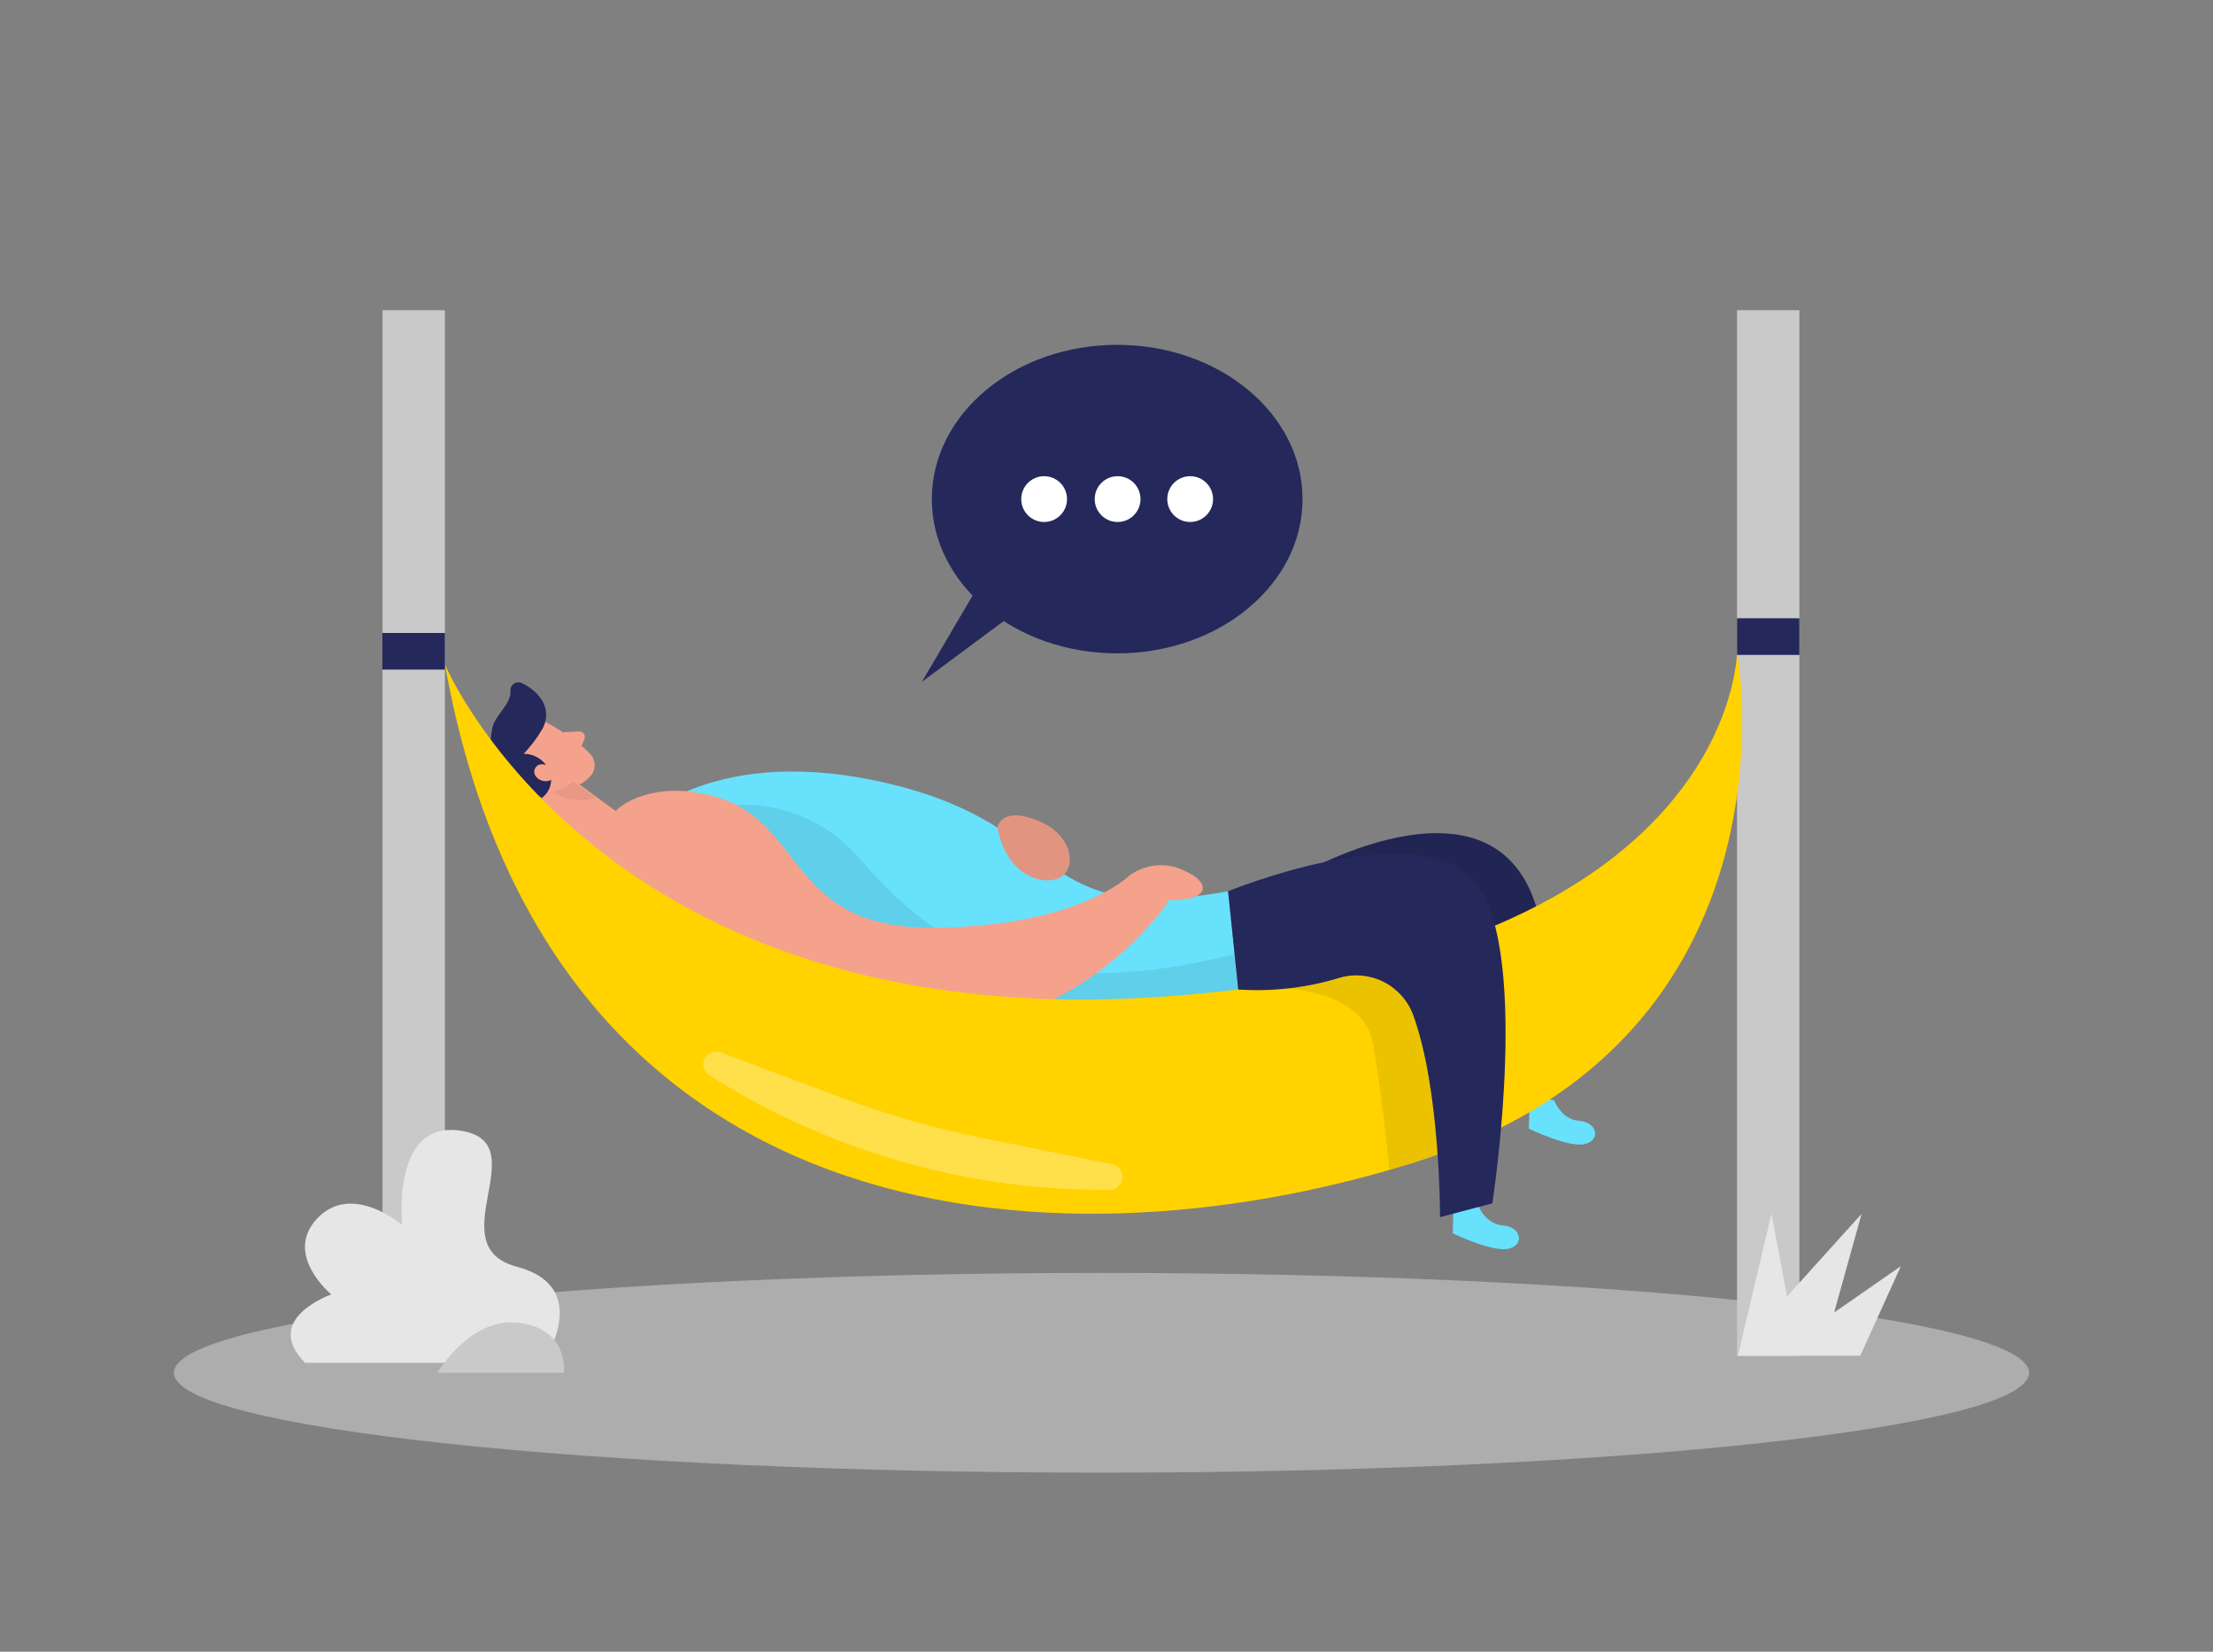 <svg width="134" height="100" viewBox="0 0 134 100" fill="none" xmlns="http://www.w3.org/2000/svg">
<rect x="0" y="0" width="134" height="100" fill="#808080" stroke="none"/>
<path d="M78.877 52.867C78.877 52.867 90.987 45.89 93.21 55.607C95.434 65.323 86.037 64.023 86.037 64.023L78.877 52.867Z" fill="#24285B"/>
<path opacity="0.08" d="M78.877 52.867C78.877 52.867 90.987 45.89 93.21 55.607C95.434 65.323 86.037 64.023 86.037 64.023L78.877 52.867Z" fill="black"/>
<path d="M35.847 52.15L38.61 49.79C38.61 49.79 43.197 44.837 54.03 47.493C64.863 50.15 62.53 56.103 74.363 53.96L75.197 61.987C75.197 61.987 47.667 70.153 35.847 52.15Z" fill="#68E1FD"/>
<path d="M33.023 43.7C33.023 43.7 34.799 44.637 35.733 45.64C35.824 45.737 35.895 45.851 35.941 45.975C35.988 46.1 36.009 46.232 36.004 46.365C35.999 46.498 35.967 46.629 35.911 46.749C35.854 46.869 35.775 46.977 35.676 47.067C35.381 47.373 35.004 47.587 34.591 47.685C34.177 47.784 33.744 47.761 33.343 47.62L31.546 47.177C31.191 47.053 30.884 46.822 30.666 46.516C30.448 46.209 30.332 45.843 30.333 45.467C30.269 44.073 31.973 43.073 33.023 43.7Z" fill="#F4A28C"/>
<path d="M31.92 47.13L35.823 52.42L38.583 50.06L34.633 47.16L31.92 47.13Z" fill="#F4A28C"/>
<path d="M32.824 44.163C32.509 44.697 32.133 45.193 31.703 45.64C32.031 45.637 32.351 45.73 32.626 45.908C32.9 46.086 33.116 46.34 33.247 46.64C33.377 46.926 33.405 47.247 33.325 47.551C33.246 47.855 33.064 48.122 32.81 48.307L30.667 46.887C30.352 46.694 30.096 46.42 29.925 46.093C29.754 45.766 29.675 45.398 29.697 45.03C29.712 44.711 29.75 44.394 29.81 44.08C29.96 43.293 30.967 42.647 30.907 41.817C30.902 41.735 30.919 41.654 30.954 41.58C30.99 41.507 31.043 41.443 31.11 41.396C31.176 41.349 31.254 41.319 31.335 41.31C31.416 41.301 31.498 41.312 31.573 41.343C32.297 41.677 33.24 42.457 33.044 43.583C33.003 43.788 32.928 43.983 32.824 44.163Z" fill="#24285B"/>
<path d="M33.313 46.42C33.313 46.42 32.647 46.017 32.39 46.537C32.133 47.057 33.056 47.647 33.587 47.04L33.313 46.42Z" fill="#F4A28C"/>
<path d="M34.11 44.333L35.064 44.283C35.118 44.28 35.172 44.291 35.222 44.314C35.271 44.337 35.314 44.371 35.347 44.415C35.38 44.458 35.402 44.509 35.41 44.563C35.419 44.617 35.414 44.672 35.397 44.723L35.1 45.447L34.11 44.333Z" fill="#F4A28C"/>
<path opacity="0.31" d="M34.703 47.307C34.363 47.625 33.938 47.837 33.48 47.917C33.48 47.917 34.343 48.77 36.056 48.303L34.703 47.307Z" fill="#CE8172"/>
<path opacity="0.45" d="M66.697 89.16C97.717 89.16 122.864 86.453 122.864 83.113C122.864 79.774 97.717 77.067 66.697 77.067C35.677 77.067 10.53 79.774 10.53 83.113C10.53 86.453 35.677 89.16 66.697 89.16Z" fill="#E6E6E6"/>
<path d="M89.487 72.947C89.487 72.947 89.93 74.117 90.994 74.19C92.057 74.263 92.354 75.3 91.404 75.587C90.454 75.873 87.964 74.667 87.964 74.667L88.02 72.717L89.487 72.947Z" fill="#68E1FD"/>
<path d="M94.1 66.613C94.1 66.613 94.54 67.783 95.607 67.857C96.673 67.93 96.967 68.967 96.013 69.253C95.06 69.54 92.573 68.333 92.573 68.333L92.633 66.383L94.1 66.613Z" fill="#68E1FD"/>
<path opacity="0.08" d="M44.593 48.737C45.935 48.672 47.274 48.903 48.516 49.415C49.759 49.926 50.873 50.705 51.779 51.697C54.946 55.107 59.779 61.547 74.756 57.767L74.979 59.907L67.113 65.69L44.593 56.46V48.737Z" fill="black"/>
<path d="M26.94 18.78H23.163V82.103H26.94V18.78Z" fill="#C9C9C9"/>
<path d="M36.266 53.237C35.943 52.346 35.959 51.368 36.312 50.489C36.665 49.61 37.33 48.892 38.18 48.473C39.38 47.897 41.08 47.587 43.37 48.25C48.79 49.823 47.666 56.22 56.473 56.167C65.28 56.113 68.366 53.027 68.366 53.027C68.828 52.678 69.375 52.461 69.95 52.4C70.524 52.338 71.105 52.434 71.63 52.677C73.55 53.493 73.086 54.6 70.813 54.483C70.813 54.483 65.743 62.35 55.78 62.483C47.09 62.57 38.286 59 36.266 53.237Z" fill="#F4A28C"/>
<path d="M108.956 18.78H105.18V82.103H108.956V18.78Z" fill="#C9C9C9"/>
<path d="M26.943 40.23C26.943 40.23 36.433 62.863 70.807 60.313C105.18 57.763 105.18 39.433 105.18 39.433C105.18 39.433 109.533 62.993 85.473 70.433C63.363 77.3 33.077 74.697 26.943 40.23Z" fill="#FFD200"/>
<path opacity="0.08" d="M77.953 59.85C77.953 59.85 82.583 60.023 83.14 63.183C83.697 66.343 84.14 70.85 84.14 70.85L87.06 69.923L90.206 64.357L87.973 57.633L85.426 56.077L77.953 59.85Z" fill="black"/>
<path d="M26.94 38.323H23.153V40.54H26.94V38.323Z" fill="#24285B"/>
<path d="M108.956 37.433H105.18V39.65H108.956V37.433Z" fill="#24285B"/>
<path d="M32.853 82.507C32.853 82.507 36.026 77.947 31.293 76.69C26.56 75.433 32.433 69.287 28.03 68.48C23.626 67.673 24.363 74.173 24.363 74.173C24.363 74.173 21.323 71.55 19.223 73.753C17.123 75.957 20.063 78.37 20.063 78.37C20.063 78.37 15.826 79.833 18.47 82.507H32.853Z" fill="#E6E6E6"/>
<path d="M26.49 83.113C26.49 83.113 28.49 79.67 31.49 80.093C34.49 80.517 34.14 83.113 34.14 83.113H26.49Z" fill="#C9C9C9"/>
<path d="M74.363 53.96C74.363 53.96 85.197 49.507 89.03 53.097C92.863 56.687 90.363 72.853 90.363 72.853L87.197 73.69C87.197 73.69 87.22 65.927 85.557 61.417C85.227 60.549 84.58 59.84 83.748 59.43C82.915 59.02 81.958 58.942 81.07 59.21C79.099 59.811 77.035 60.047 74.98 59.907L74.363 53.96Z" fill="#24285B"/>
<path d="M105.233 82.08L107.263 73.49L108.207 78.49L112.723 73.49L111.06 79.463L115.1 76.657L112.643 82.08H105.233Z" fill="#E6E6E6"/>
<path d="M60.397 50.1C60.397 50.1 60.613 48.697 63.03 49.767C65.447 50.837 65.28 53.68 63.03 53.263C60.78 52.847 60.397 50.1 60.397 50.1Z" fill="#F4A28C"/>
<path opacity="0.08" d="M60.397 50.1C60.397 50.1 60.613 48.697 63.03 49.767C65.447 50.837 65.28 53.68 63.03 53.263C60.78 52.847 60.397 50.1 60.397 50.1Z" fill="black"/>
<path d="M67.647 39.557C73.846 39.557 78.871 35.375 78.871 30.217C78.871 25.058 73.846 20.877 67.647 20.877C61.449 20.877 56.424 25.058 56.424 30.217C56.424 35.375 61.449 39.557 67.647 39.557Z" fill="#24285B"/>
<path d="M59.82 34.483L55.82 41.28L62.4 36.397L59.82 34.483Z" fill="#24285B"/>
<path d="M63.224 31.603C63.989 31.603 64.61 30.983 64.61 30.217C64.61 29.451 63.989 28.83 63.224 28.83C62.458 28.83 61.837 29.451 61.837 30.217C61.837 30.983 62.458 31.603 63.224 31.603Z" fill="white"/>
<path d="M67.673 31.603C68.439 31.603 69.059 30.983 69.059 30.217C69.059 29.451 68.439 28.83 67.673 28.83C66.907 28.83 66.286 29.451 66.286 30.217C66.286 30.983 66.907 31.603 67.673 31.603Z" fill="white"/>
<path d="M72.066 31.603C72.832 31.603 73.453 30.983 73.453 30.217C73.453 29.451 72.832 28.83 72.066 28.83C71.3 28.83 70.68 29.451 70.68 30.217C70.68 30.983 71.3 31.603 72.066 31.603Z" fill="white"/>
<path opacity="0.29" d="M42.95 65.107C50.193 69.701 58.609 72.107 67.186 72.037C67.38 72.037 67.567 71.965 67.711 71.835C67.854 71.705 67.945 71.526 67.965 71.334C67.985 71.141 67.933 70.948 67.818 70.791C67.704 70.635 67.536 70.526 67.346 70.487L59.426 68.883C56.558 68.304 53.74 67.497 51 66.47L43.643 63.71C43.461 63.641 43.26 63.642 43.079 63.713C42.898 63.784 42.749 63.919 42.663 64.094C42.576 64.268 42.558 64.468 42.611 64.656C42.664 64.843 42.785 65.004 42.95 65.107Z" fill="white"/>
</svg>
